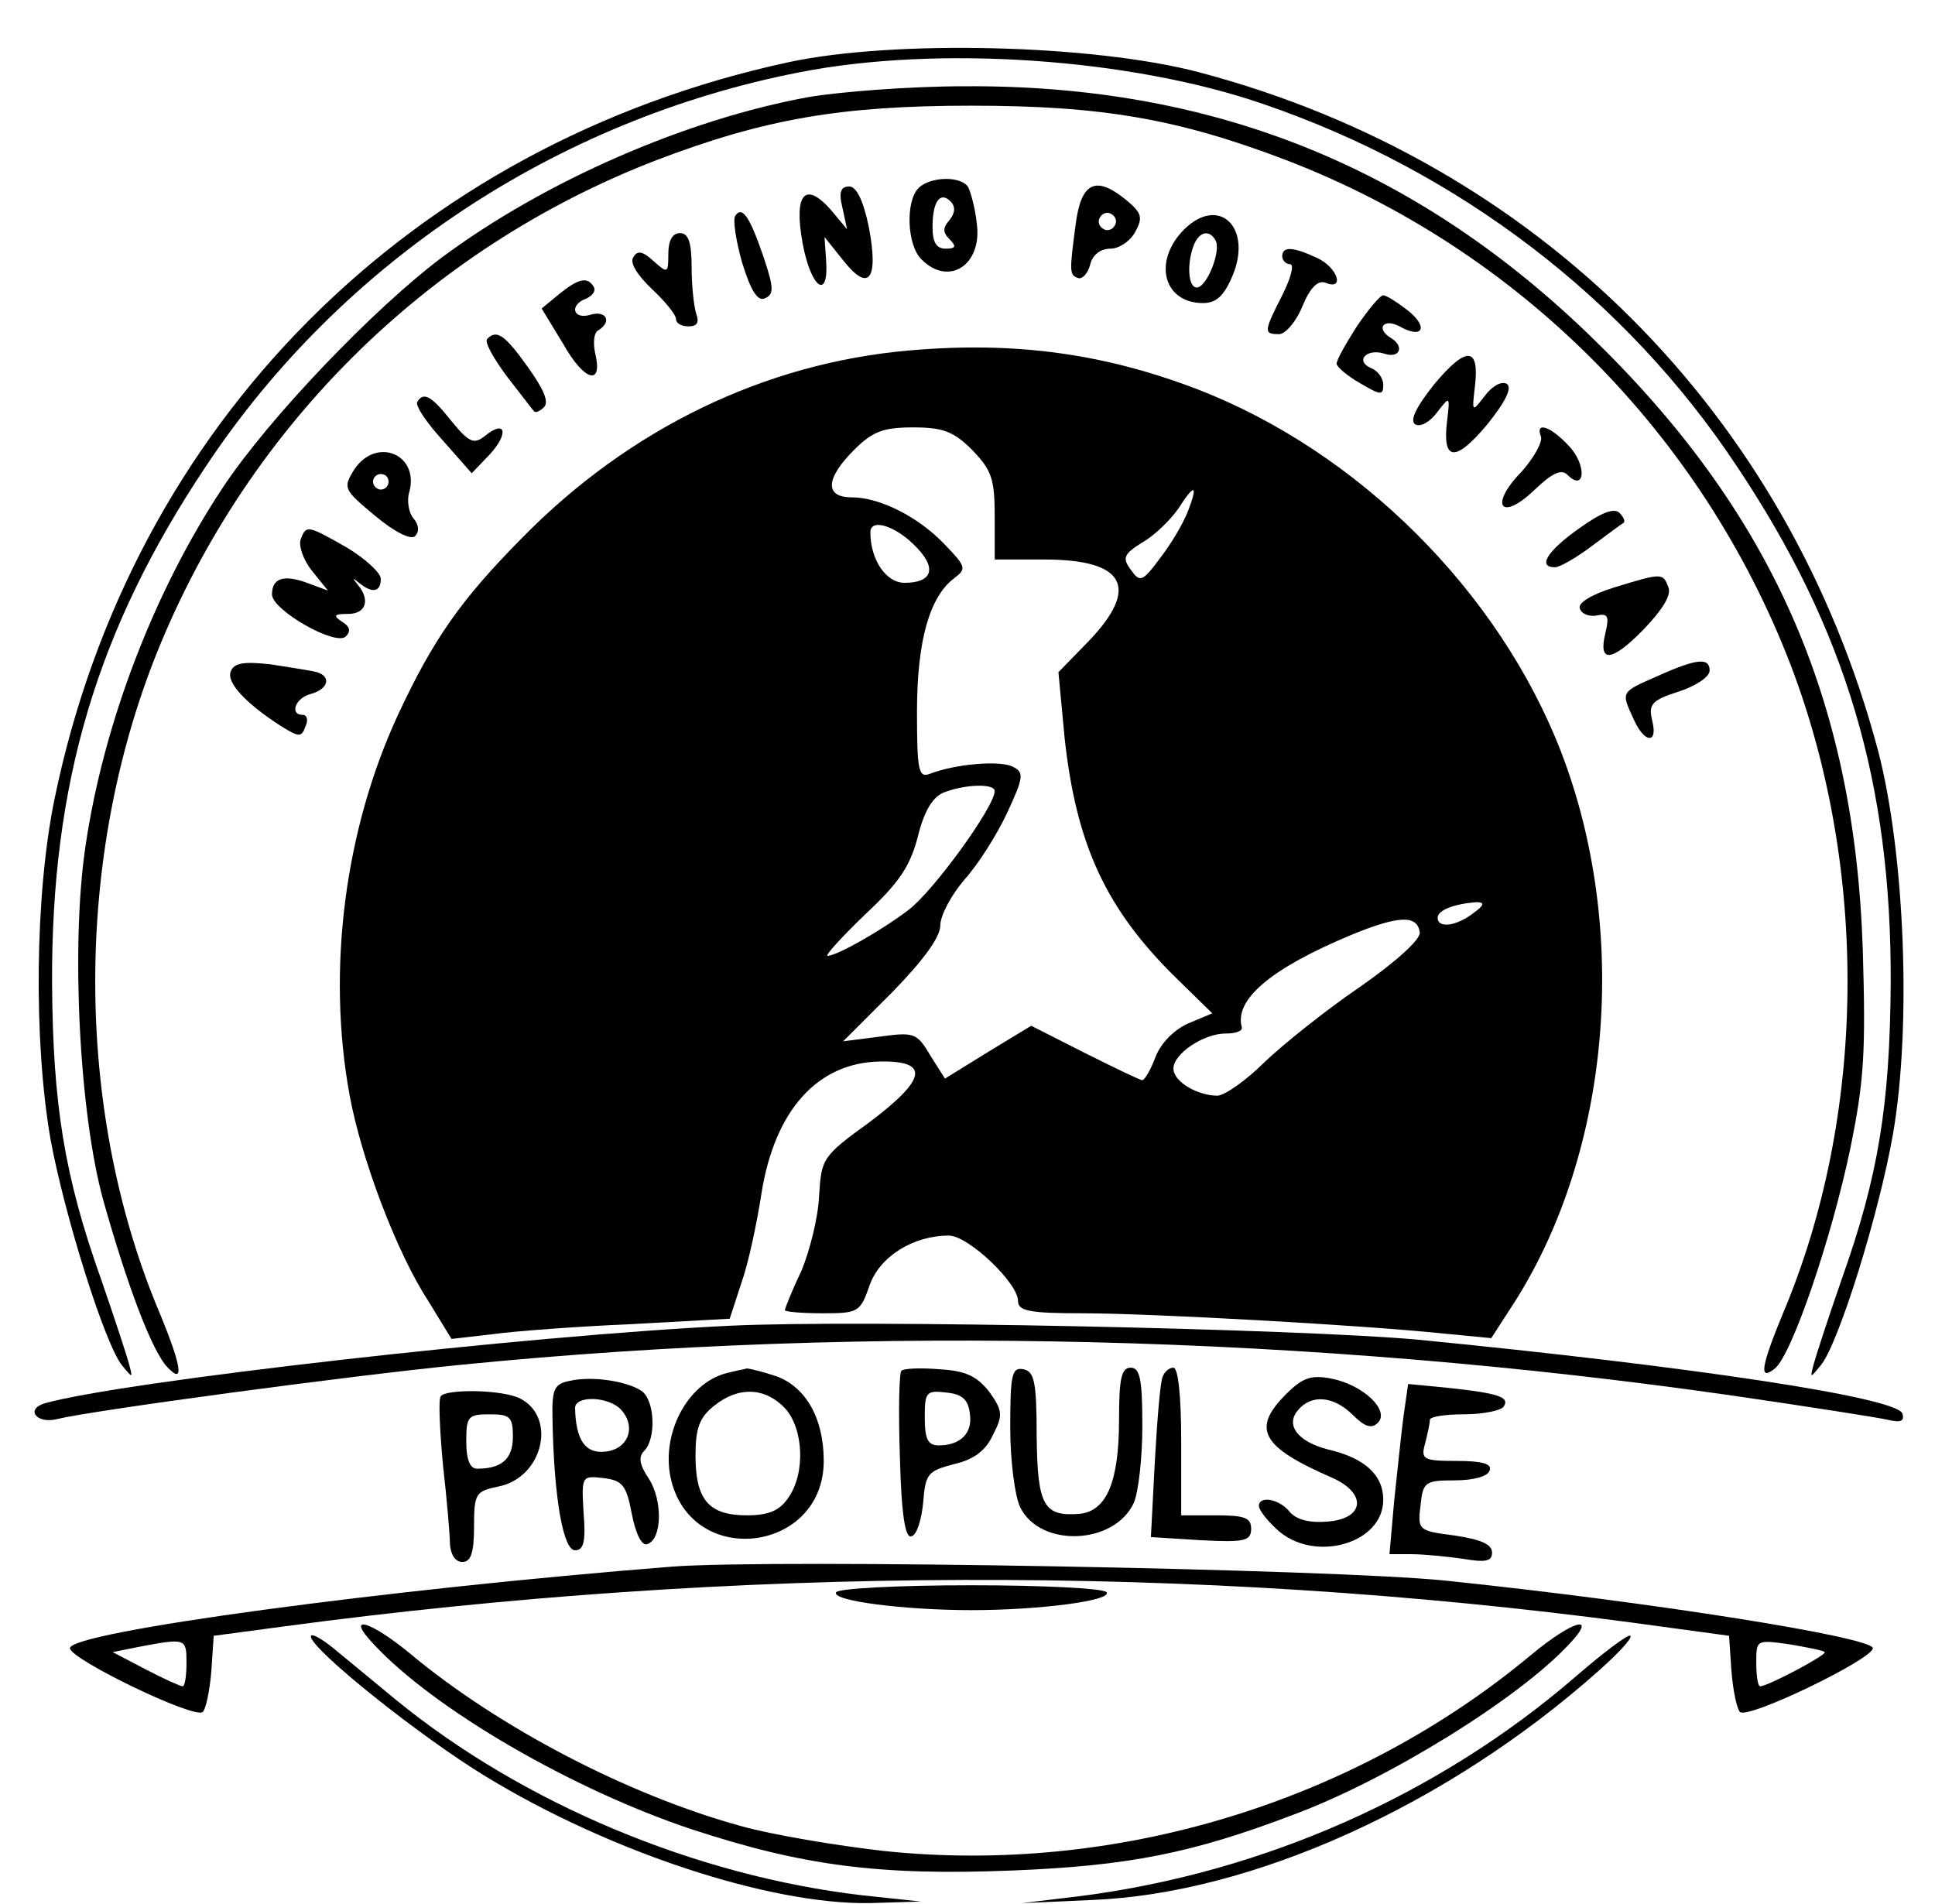 <?xml version="1.0" standalone="no"?>
<!DOCTYPE svg PUBLIC "-//W3C//DTD SVG 20010904//EN"
 "http://www.w3.org/TR/2001/REC-SVG-20010904/DTD/svg10.dtd">
<svg version="1.0" xmlns="http://www.w3.org/2000/svg"
 width="249pt" height="245pt" viewBox="0 0 249 245"
 preserveAspectRatio="xMidYMid meet">

<g transform="translate(0,245) scale(0.1,-0.1)"
fill="#000000" stroke="none">
<path d="M1015 2370 c-487 -105 -846 -466 -945 -949 -25 -122 -27 -310 -5
-437 18 -98 70 -264 92 -291 14 -17 14 -17 9 2 -3 11 -19 60 -36 109 -47 132
-62 224 -63 381 -1 256 57 454 198 665 174 262 451 446 764 507 178 35 426 18
597 -41 251 -86 466 -250 609 -466 141 -211 199 -409 198 -665 -1 -157 -16
-249 -63 -381 -17 -49 -33 -98 -36 -109 -5 -19 -5 -19 9 -2 23 28 75 195 93
298 24 139 15 361 -19 492 -115 434 -439 759 -874 874 -137 36 -393 42 -528
13z"/>
<path d="M1040 2325 c-158 -29 -339 -108 -471 -206 -87 -65 -223 -207 -282
-296 -89 -134 -154 -305 -177 -462 -19 -127 -8 -344 23 -456 31 -110 63 -195
83 -215 21 -22 18 1 -10 69 -108 255 -111 572 -10 836 115 298 350 534 649
649 139 53 237 70 405 70 168 0 266 -17 405 -70 299 -115 534 -351 649 -649
101 -264 98 -581 -10 -836 -28 -68 -31 -87 -10 -70 22 18 73 168 97 283 18 88
20 125 16 258 -11 323 -119 565 -354 791 -226 217 -486 320 -802 318 -69 0
-160 -7 -201 -14z"/>
<path d="M1182 2208 c-17 -17 -15 -74 4 -92 35 -35 78 -7 71 46 -2 20 -8 41
-11 47 -9 15 -49 14 -64 -1z m40 -41 c-9 -10 -9 -16 0 -25 9 -9 8 -12 -5 -12
-12 0 -17 8 -17 28 0 33 10 46 23 33 7 -7 6 -15 -1 -24z"/>
<path d="M1084 2183 l6 -28 -20 24 c-34 39 -49 22 -37 -43 11 -58 34 -73 30
-20 l-2 29 24 -30 c33 -42 46 -25 33 43 -7 34 -16 52 -25 52 -11 0 -14 -7 -9
-27z"/>
<path d="M1384 2160 c-8 -61 -8 -64 4 -68 5 -1 12 6 15 18 3 12 13 20 26 20
11 0 26 10 32 22 10 18 8 24 -11 40 -40 33 -59 24 -66 -32z m50 -1 c-3 -5 -10
-7 -15 -3 -5 3 -7 10 -3 15 3 5 10 7 15 3 5 -3 7 -10 3 -15z"/>
<path d="M946 2172 c-3 -5 1 -32 9 -60 11 -36 20 -50 29 -46 12 5 12 13 -1 52
-18 53 -28 68 -37 54z"/>
<path d="M1524 2155 c-41 -41 -27 -95 24 -95 17 0 27 9 38 35 26 62 -17 104
-62 60z m40 -14 c8 -13 -11 -61 -24 -61 -11 0 -13 30 -4 54 7 18 20 21 28 7z"/>
<path d="M860 2123 c0 -25 -1 -25 -19 -9 -14 13 -21 14 -26 5 -5 -7 5 -23 24
-41 17 -16 31 -33 31 -39 0 -5 7 -9 16 -9 11 0 14 5 10 16 -3 9 -6 36 -6 60 0
32 -4 44 -15 44 -10 0 -15 -10 -15 -27z"/>
<path d="M1650 2120 c0 -5 5 -10 10 -10 6 0 1 -18 -10 -40 -24 -47 -24 -50 -4
-50 8 0 22 16 30 36 10 24 20 34 30 30 25 -10 15 20 -11 32 -32 15 -45 15 -45
2z"/>
<path d="M720 2072 l-23 -19 28 -46 c27 -48 51 -54 41 -12 -3 13 -2 27 4 30
18 11 10 26 -10 20 -23 -7 -28 13 -5 21 8 4 12 10 9 15 -8 13 -19 11 -44 -9z"/>
<path d="M1746 2030 c-14 -22 -26 -43 -26 -48 0 -4 14 -16 30 -25 27 -16 30
-16 30 -2 0 8 -7 18 -15 21 -22 9 -7 26 16 19 20 -7 27 9 9 20 -20 12 -10 26
11 15 30 -17 38 -1 10 21 -13 10 -27 19 -31 19 -4 0 -19 -18 -34 -40z"/>
<path d="M627 2014 c-4 -4 8 -25 25 -48 18 -23 33 -43 35 -45 2 -3 8 0 13 5 7
7 -1 24 -21 52 -30 42 -40 48 -52 36z"/>
<path d="M1170 1999 c-185 -16 -360 -100 -499 -242 -78 -79 -113 -129 -158
-225 -69 -148 -93 -329 -63 -492 15 -81 60 -201 101 -264 l30 -49 52 6 c29 4
109 10 179 13 l127 7 15 46 c9 25 20 77 26 116 17 106 72 168 153 169 64 1 59
-23 -14 -78 -61 -44 -62 -47 -65 -95 -1 -27 -12 -71 -23 -97 -12 -25 -21 -48
-21 -50 0 -2 22 -4 48 -4 46 0 49 1 61 36 13 37 56 64 102 64 25 0 89 -61 89
-84 0 -13 14 -16 83 -16 86 0 358 -15 464 -26 l62 -6 31 48 c123 195 147 477
59 706 -80 207 -261 387 -468 467 -120 46 -235 62 -371 50z m81 -128 c25 -26
29 -37 29 -85 l0 -56 64 0 c104 0 123 -36 57 -105 l-39 -40 8 -85 c15 -137 53
-220 144 -309 l46 -45 -31 -13 c-18 -8 -35 -25 -42 -43 -6 -16 -14 -30 -17
-30 -3 0 -36 16 -74 35 l-69 35 -56 -34 -55 -34 -19 30 c-17 29 -21 30 -65 24
l-47 -6 63 63 c40 41 62 71 62 86 0 13 14 39 31 59 18 20 42 58 55 86 21 45
22 52 8 59 -16 9 -75 4 -108 -9 -14 -5 -16 5 -16 80 0 91 16 148 48 172 16 12
15 15 -12 43 -34 36 -84 61 -120 61 -35 0 -34 24 3 61 24 24 38 29 76 29 38 0
52 -5 76 -29z m278 -78 c-6 -16 -22 -43 -36 -61 -23 -31 -26 -32 -38 -15 -11
15 -9 20 15 35 16 9 36 29 46 43 21 33 26 32 13 -2z m-349 -48 c26 -27 19 -45
-16 -45 -24 0 -44 30 -44 65 0 19 34 8 60 -20z m100 -313 c0 -20 -79 -129
-111 -153 -34 -26 -92 -59 -104 -59 -4 0 18 24 48 53 44 41 58 62 68 100 8 33
19 51 33 57 28 11 66 12 66 2z m616 -157 c-22 -17 -46 -20 -46 -6 0 10 22 18
50 20 11 0 10 -4 -4 -14z m-69 -25 c1 -9 -31 -38 -77 -70 -44 -30 -99 -74
-123 -97 -23 -23 -50 -42 -60 -43 -26 0 -57 18 -57 35 0 19 39 45 67 45 13 0
22 3 21 8 -10 36 38 76 141 119 61 25 85 26 88 3z"/>
<path d="M1846 1956 c-24 -30 -32 -47 -25 -52 7 -4 19 3 28 15 17 22 17 22 13
-12 -6 -51 11 -52 52 -3 24 30 32 47 25 52 -7 4 -19 -3 -28 -15 -17 -22 -17
-22 -13 12 6 51 -11 52 -52 3z"/>
<path d="M537 1933 c-3 -5 12 -27 33 -50 l37 -42 23 24 c25 27 21 46 -6 24
-14 -11 -20 -9 -43 19 -26 33 -36 38 -44 25z"/>
<path d="M1983 1888 c2 -7 -9 -27 -25 -45 -42 -43 -27 -65 16 -24 23 22 35 28
43 20 23 -23 25 13 2 37 -24 26 -44 32 -36 12z"/>
<path d="M456 1846 c-15 -24 -14 -26 27 -60 25 -21 46 -31 51 -26 6 6 5 15 -2
23 -6 7 -9 23 -5 35 12 48 -43 70 -71 28z m44 -16 c0 -5 -4 -10 -10 -10 -5 0
-10 5 -10 10 0 6 5 10 10 10 6 0 10 -4 10 -10z"/>
<path d="M2032 1770 c-41 -29 -54 -50 -31 -50 6 0 27 12 47 27 20 15 39 29 41
30 3 2 0 8 -5 13 -7 7 -24 0 -52 -20z"/>
<path d="M387 1756 c-3 -8 3 -26 14 -40 l21 -26 -27 10 c-30 11 -45 6 -45 -15
0 -20 82 -67 95 -54 7 7 5 13 -5 19 -12 8 -10 10 8 10 23 0 29 18 12 38 -7 9
-7 9 2 2 17 -14 28 -12 28 5 0 8 -20 26 -43 40 -51 29 -53 30 -60 11z"/>
<path d="M2077 1694 c-29 -9 -47 -20 -44 -27 2 -7 12 -11 22 -9 14 3 16 -1 11
-22 -10 -40 8 -38 49 4 24 25 36 44 32 54 -7 19 -8 19 -70 0z"/>
<path d="M297 1586 c-6 -14 19 -41 64 -70 24 -15 27 -15 32 -1 4 8 2 15 -3 15
-18 0 -10 22 10 27 22 6 27 22 8 28 -7 2 -34 6 -59 10 -35 4 -48 2 -52 -9z"/>
<path d="M2133 1580 c-48 -21 -47 -20 -31 -55 14 -32 32 -33 24 -2 -5 21 0 26
34 37 22 7 40 19 40 27 0 17 -16 16 -67 -7z"/>
<path d="M940 744 c-258 -12 -786 -72 -883 -100 -25 -8 -9 -27 17 -20 45 11
378 56 522 70 524 52 1091 38 1634 -40 96 -14 186 -28 199 -31 17 -4 22 -2 19
8 -7 21 -276 61 -623 95 -152 14 -719 26 -885 18z"/>
<path d="M935 683 c-51 -13 -86 -80 -71 -139 29 -113 196 -91 196 26 0 55 -23
95 -61 109 -18 6 -35 10 -38 10 -3 -1 -15 -3 -26 -6z m75 -45 c24 -26 27 -84
4 -116 -11 -16 -25 -22 -53 -22 -49 0 -66 20 -66 77 0 35 5 49 24 64 31 25 65
24 91 -3z"/>
<path d="M1160 686 c-3 -2 -4 -52 -2 -111 2 -76 7 -105 15 -102 7 2 13 22 15
44 3 37 6 40 40 49 26 6 41 18 50 38 13 25 12 31 -5 55 -16 20 -30 27 -64 29
-25 2 -47 1 -49 -2z m88 -55 c4 -25 -12 -41 -40 -41 -14 0 -18 8 -18 36 0 33
2 35 28 32 20 -2 28 -9 30 -27z"/>
<path d="M1300 613 c0 -43 6 -89 13 -103 26 -52 121 -48 146 6 6 14 11 58 11
99 0 60 -3 75 -15 75 -12 0 -15 -14 -15 -67 0 -80 -16 -117 -50 -121 -47 -4
-55 10 -56 100 0 70 -3 83 -17 86 -15 3 -17 -7 -17 -75z"/>
<path d="M1496 678 c-3 -7 -7 -56 -10 -110 l-5 -96 64 -4 c57 -3 65 -1 65 15
0 14 -9 17 -45 17 l-45 0 0 95 c0 59 -4 95 -10 95 -6 0 -12 -6 -14 -12z"/>
<path d="M733 673 c-20 -4 -23 -10 -22 -51 2 -102 14 -167 29 -167 11 0 14 11
11 48 -3 48 -2 48 25 45 25 -3 30 -9 37 -46 5 -26 13 -42 20 -39 19 6 20 56 2
84 -12 18 -14 28 -6 36 15 15 14 62 -2 76 -17 13 -64 21 -94 14z m67 -38 c19
-22 8 -50 -21 -53 -26 -3 -38 15 -39 56 0 17 45 15 60 -3z"/>
<path d="M1655 656 c-45 -45 -32 -68 60 -108 44 -20 41 -52 -6 -56 -23 -2 -40
2 -49 12 -13 17 -40 22 -40 8 0 -5 10 -18 23 -30 47 -44 137 -19 137 38 0 32
-24 54 -72 65 -38 10 -54 31 -38 50 17 21 46 19 71 -6 15 -15 24 -18 32 -10
16 16 -19 49 -60 57 -26 5 -37 1 -58 -20z"/>
<path d="M1806 627 c-3 -23 -8 -72 -12 -109 l-6 -68 28 0 c16 0 46 -3 67 -6
29 -5 37 -3 37 8 0 11 -15 17 -48 22 -47 6 -48 7 -44 39 3 30 6 32 44 32 24 0
43 5 45 13 3 8 -9 12 -42 12 -44 0 -47 2 -41 23 3 12 6 25 6 30 0 4 20 7 44 7
25 0 48 5 51 10 8 12 -6 17 -71 24 l-52 5 -6 -42z"/>
<path d="M567 653 c-3 -5 -1 -44 3 -88 5 -44 9 -90 9 -102 1 -14 7 -23 16 -23
11 0 15 12 15 45 0 43 2 46 31 52 57 11 76 88 29 113 -22 12 -97 13 -103 3z
m93 -52 c0 -28 -14 -41 -46 -41 -9 0 -14 11 -14 35 0 32 2 35 30 35 26 0 30
-3 30 -29z"/>
<path d="M865 434 c-367 -29 -775 -84 -775 -105 0 -14 161 -92 171 -82 4 4 9
28 11 53 l3 45 90 12 c581 78 1174 80 1735 5 l125 -17 3 -45 c2 -25 7 -49 11
-53 10 -10 171 68 171 82 0 14 -281 59 -550 87 -147 15 -863 28 -995 18z
m-625 -124 c0 -16 -2 -30 -5 -30 -3 0 -25 10 -48 22 l-42 22 35 7 c59 11 60
11 60 -21z m2108 14 c4 -3 -73 -44 -83 -44 -3 0 -5 14 -5 30 0 30 0 30 43 24
23 -4 44 -8 45 -10z"/>
<path d="M1076 401 c-7 -11 88 -23 174 -23 86 0 181 12 174 23 -3 5 -81 9
-174 9 -93 0 -171 -4 -174 -9z"/>
<path d="M481 334 c78 -84 256 -187 409 -238 143 -47 242 -60 414 -53 148 6
230 22 361 72 121 45 289 149 354 219 38 40 5 31 -48 -13 -229 -191 -536 -284
-833 -253 -62 7 -145 21 -184 32 -146 40 -312 127 -425 221 -53 44 -86 53 -48
13z"/>
<path d="M400 344 c1 -17 141 -129 225 -180 159 -97 365 -165 494 -163 l66 2
-75 8 c-215 25 -437 118 -601 252 -28 23 -64 53 -80 66 -16 13 -29 20 -29 15z"/>
<path d="M2027 292 c-176 -152 -402 -252 -637 -282 l-75 -9 90 4 c205 8 456
121 650 293 26 23 46 44 43 47 -2 3 -34 -21 -71 -53z"/>
</g>
</svg>
